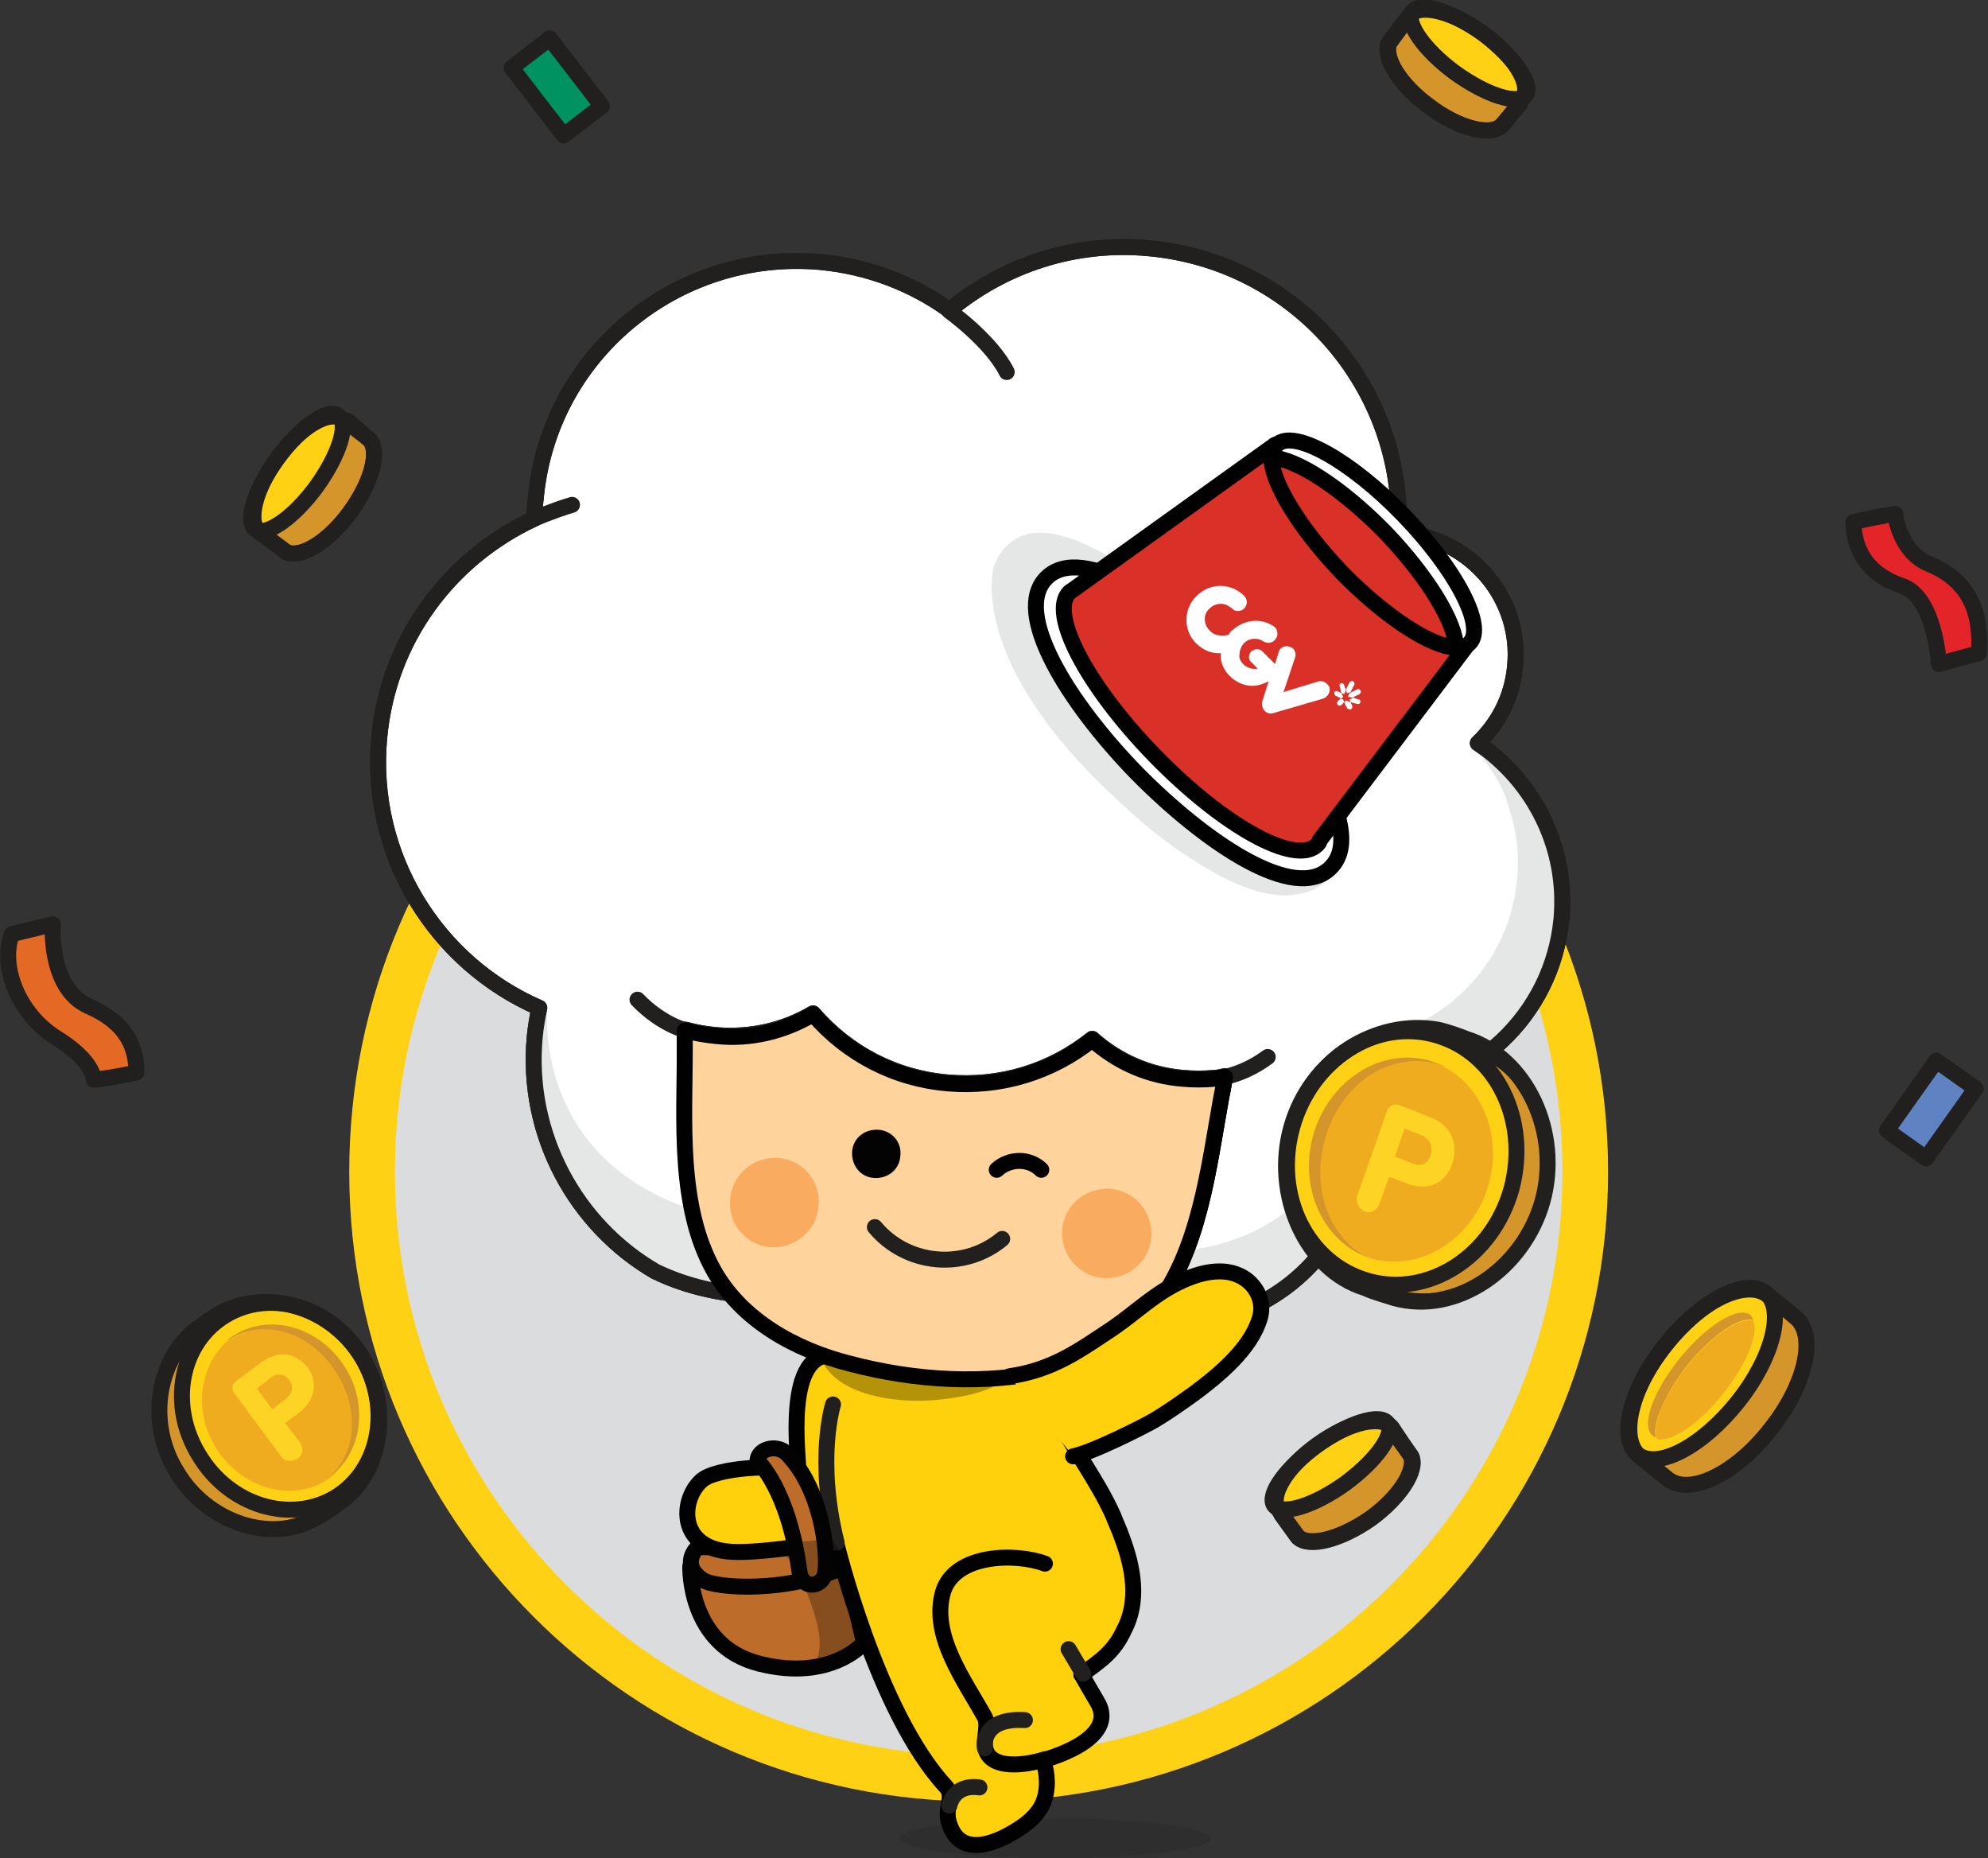 <?xml version="1.0" encoding="utf-8"?>
<!-- Generator: Adobe Illustrator 27.3.1, SVG Export Plug-In . SVG Version: 6.00 Build 0)  -->
<svg version="1.1" id="Layer_1" xmlns="http://www.w3.org/2000/svg" xmlns:xlink="http://www.w3.org/1999/xlink" x="0px" y="0px"
	 viewBox="0 0 218.6 204.3" style="enable-background:new 0 0 218.6 204.3;" xml:space="preserve">
<rect x="0" y="0" width="218.6" height="204.3" fill="#333333" stroke="none"/>
<style type="text/css">
	.st0{fill:#D4952A;}
	.st1{fill:none;stroke:#221F1F;stroke-width:1.754;stroke-linecap:round;stroke-linejoin:round;stroke-miterlimit:10;}
	.st2{fill:#FFD115;}
	.st3{fill:#009361;}
	.st4{fill:#DBDCDD;stroke:#FFD115;stroke-width:5.023;stroke-linecap:round;stroke-linejoin:round;}
	.st5{fill:none;stroke:#030303;stroke-width:1.754;stroke-linecap:round;stroke-linejoin:round;stroke-miterlimit:10;}
	.st6{opacity:0.1;}
	.st7{fill:#010101;}
	.st8{fill:#BD6D29;}
	.st9{fill:#FFD00C;}
	.st10{fill:none;stroke:#010101;stroke-width:1.754;stroke-linecap:round;stroke-linejoin:round;stroke-miterlimit:10;}
	.st11{opacity:0.3;}
	.st12{clip-path:url(#SVGID_00000150821501899518247530000010517827741253813386_);fill:#030303;}
	.st13{fill:#FFFFFF;}
	.st14{fill:#E5E6E6;}
	.st15{fill:#FFD39C;}
	.st16{fill:#030303;}
	.st17{fill:#F9AB60;}
	.st18{fill:#D93027;}
	.st19{clip-path:url(#SVGID_00000142174598608512397460000007222857400938854816_);fill:#030303;}
	.st20{fill:none;stroke:#221F1F;stroke-width:0.876;stroke-miterlimit:10;}
	.st21{fill:none;stroke:#221F1F;stroke-width:1.754;stroke-miterlimit:10;}
	.st22{fill:#F0AC1F;}
	.st23{fill:#FDD424;}
	.st24{fill:#5F83C2;}
	.st25{fill:#E46925;}
	.st26{fill:#E32529;}
</style>
<g>
	<path class="st0" d="M167.1,11.5l-3-2.2c-0.8-1-1.8-2-3.1-2.9c-1.3-0.9-2.5-1.6-3.7-2l-2.8-2.1l-1.8,2.4l0,0
		c-0.7,1.6,1.2,4.6,4.4,7c3.3,2.4,6.7,3.3,8,2.1L167.1,11.5z"/>
	<path class="st1" d="M167.1,11.5l-3-2.2c-0.8-1-1.8-2-3.1-2.9c-1.3-0.9-2.5-1.6-3.7-2l-2.8-2.1l-1.8,2.4l0,0
		c-0.7,1.6,1.2,4.6,4.4,7c3.3,2.4,6.7,3.3,8,2.1L167.1,11.5z"/>
	<path class="st2" d="M167.8,10.4c-0.9,1.2-4.3,0.1-7.8-2.4c-3.4-2.5-5.5-5.5-4.7-6.7c0.8-1.2,4.3-0.1,7.8,2.4
		C166.5,6.3,168.6,9.3,167.8,10.4"/>
	<path class="st1" d="M167.8,10.4c-0.9,1.2-4.3,0.1-7.8-2.4c-3.4-2.5-5.5-5.5-4.7-6.7c0.8-1.2,4.3-0.1,7.8,2.4
		C166.5,6.3,168.6,9.3,167.8,10.4z"/>
	<path class="st1" d="M165.2,13.8c0,0,2.1-2.7,2.2-2.9c1.1-1.5-0.8-4.7-4.3-7.2c-3.4-2.5-7.1-3.4-8.2-1.9c-0.1,0.2-2.1,2.9-2.1,2.9
		l0,0c-0.7,1.6,1.1,4.6,4.4,7C160.5,14.2,164,15,165.2,13.8z"/>
	<rect x="58.6" y="4.9" transform="matrix(0.792 -0.61 0.61 0.792 6.851 39.317)" class="st3" width="5.3" height="9.4"/>
	<rect x="58.6" y="4.9" transform="matrix(0.792 -0.61 0.61 0.792 6.851 39.317)" class="st1" width="5.3" height="9.4"/>
	<g>
		<g id="Group_2-3" transform="translate(22.391)">
			<g id="Rectangle_2-6" transform="translate(-0.077 -0.465)">
				<path class="st4" d="M85.3,62.6L85.3,62.6c36.8,0,66.7,29.9,66.7,66.7l0,0c0,36.8-29.9,66.7-66.7,66.7l0,0
					c-36.8,0-66.7-29.9-66.7-66.7l0,0C18.6,92.5,48.4,62.6,85.3,62.6z"/>
			</g>
		</g>
		<line class="st5" x1="65.6" y1="57.6" x2="65.5" y2="58.8"/>
		<g class="st6">
			<g>
				<path class="st7" d="M133.1,202.1c0,1.2-7.7,2.2-17.1,2.2c-9.4,0-17.1-1-17.1-2.2c0-1.2,7.7-2.2,17.1-2.2
					C125.5,199.9,133.1,200.9,133.1,202.1"/>
			</g>
		</g>
		<path class="st8" d="M93.1,172.3l-17.2-0.1c0,0-0.3,8.7,7.6,10.7c7.9,2,11.5-2.3,11.5-2.3L93.1,172.3z"/>
		<path class="st5" d="M93.1,172.3l-17.2-0.1c0,0-0.3,8.7,7.6,10.7c7.9,2,11.5-2.3,11.5-2.3L93.1,172.3z"/>
		<path class="st8" d="M76.7,170.1c0,0-2,1.9,0.6,3.6c1.3,0.9,9.3,1.5,15.6-1.5c0.9,0-0.4-2.2-0.4-2.2L76.7,170.1z"/>
		<path class="st5" d="M76.7,170.1c0,0-2,1.9,0.6,3.6c1.3,0.9,9.3,1.5,15.6-1.5c0.9,0-0.4-2.2-0.4-2.2L76.7,170.1z"/>
		<path class="st9" d="M123.4,169.1c-0.3-0.9-0.7-1.7-1-2.5c-1.7-3.8-4.3-7.1-6.1-10.8c-0.5-1-0.9-2-1.1-3c-0.1-0.4-0.2-2.8-0.4-3.3
			c-6.9,1.7-14.8,2.8-21.4,0c-7.3-3.2-5.7,9.7-5.6,12.1c-2.3-0.6-9.1-0.3-10.7,1.2c-2.3,2.1-2.6,7.5,3.4,7.8
			c3.4,0.2,11.4-1.2,11.4-1.2s4.5,18.8,12.1,27c1,1.1-0.1,2.2,0.3,3.8c1.2,4.5,5.8,2.2,8.1,0.6c0.9-0.6,1.9-1.6,2.3-2.6
			c0.6-1.5,0.5-3.2,0-4.7c0,0,8.6-2.2,5.9-6.5c-1.3-2.2-1.6-2.8-1.7-2.9c2.1-1.5,3.6-2.5,4.7-4.9C125.3,176,124.6,172.3,123.4,169.1
			"/>
		<path class="st10" d="M123.4,169.1c-0.3-0.9-0.7-1.7-1-2.5c-1.7-3.8-4.3-7.1-6.1-10.8c-0.5-1-0.9-2-1.1-3
			c-0.1-0.4-0.2-2.8-0.4-3.3c-6.9,1.7-14.8,2.8-21.4,0c-7.3-3.2-5.7,9.7-5.6,12.1c-2.3-0.6-9.1-0.3-10.7,1.2
			c-2.3,2.1-2.6,7.5,3.4,7.8c3.4,0.2,11.4-1.2,11.4-1.2s4.5,18.8,12.1,27c1,1.1-0.1,2.2,0.3,3.8c1.2,4.5,5.8,2.2,8.1,0.6
			c0.9-0.6,1.9-1.6,2.3-2.6c0.6-1.5,0.5-3.2,0-4.7c0,0,8.6-2.2,5.9-6.5c-1.3-2.2-1.6-2.8-1.7-2.9c2.1-1.5,3.6-2.5,4.7-4.9
			C125.3,176,124.6,172.3,123.4,169.1z"/>
		<path class="st1" d="M92,169.6c-2.3-9.2-0.4-15.2-0.4-15.2"/>
		<g class="st11">
			<g>
				<defs>
					<rect id="SVGID_1_" x="89.9" y="144.7" width="25.9" height="9.4"/>
				</defs>
				<clipPath id="SVGID_00000031174572042458869470000004939180434073983911_">
					<use xlink:href="#SVGID_1_"  style="overflow:visible;"/>
				</clipPath>
				<path style="clip-path:url(#SVGID_00000031174572042458869470000004939180434073983911_);fill:#030303;" d="M89.9,147.7
					c0.4,5.8,9,6.8,14,6.1c2.3-0.3,3.8-0.6,5.9-1.6c1.8-0.8,5-3.2,5.7-4.9c2.3-5.4-14.2-0.9-14.2-0.9L89.9,147.7z"/>
			</g>
		</g>
		<path class="st13" d="M162.5,81.7c2.3-2.2,3.8-5.1,4.1-8.5c0.7-7.4-4.8-13.9-12.2-14.6c-0.2,0-0.4,0-0.6,0
			c0.7-16-11.3-29.8-27.4-31.3c-8.3-0.8-16.1,1.9-22,6.8c-4-2.9-8.9-4.8-14.2-5.3c-15.8-1.4-29.9,10.2-31.3,26.1
			c-0.1,0.7-0.1,1.4-0.1,2.1c-9.3,4.3-16.1,13.2-17.1,24.1c-1.2,13,6.3,24.8,17.6,29.7c-0.2,1-0.4,2.1-0.5,3.2
			c-1,10.7,4.5,20.7,13.3,25.8c0.1,0,3.1,1.7,8.2,2.4c-0.7-0.8-1.3-1.7-1.8-2.6c-3.9-7.1-3.1-16.5-3.2-24.4c0,0,0-0.8,0-2
			c0,0,0.1,0,0.1,0h0c1.1,0.3,2.2,0.5,3.4,0.6c3.7,0.3,7.4-0.5,10.6-2.4c3.8,4.4,9,7.1,14.8,7.6c5.8,0.5,11.4-1.2,15.9-4.8
			c2.8,2.5,6.3,4,10,4.3c1.1,0.1,2.3,0.1,3.4,0c0,0,0,0,0,0c0,0,0.5,0,1.2-0.2c-0.2,1.3-0.4,2.2-0.4,2.2c-1.4,7.7-2.4,17.1-7.5,23.4
			c-0.6,0.7-1.2,1.3-1.9,1.9c0,0,0,0,0,0l0,0c0,0,24.1,3.5,26.5-25.7c10.5-0.3,19.3-8.4,20.3-19.1C172.4,93.2,168.7,85.9,162.5,81.7
			"/>
		<path class="st1" d="M162.5,81.7c2.3-2.2,3.8-5.1,4.1-8.5c0.7-7.4-4.8-13.9-12.2-14.6c-0.2,0-0.4,0-0.6,0
			c0.7-16-11.3-29.8-27.4-31.3c-8.3-0.8-16.1,1.9-22,6.8c-4-2.9-8.9-4.8-14.2-5.3c-15.8-1.4-29.9,10.2-31.3,26.1
			c-0.1,0.7-0.1,1.4-0.1,2.1c-9.3,4.3-16.1,13.2-17.1,24.1c-1.2,13,6.3,24.8,17.6,29.7c-0.2,1-0.4,2.1-0.5,3.2
			c-1,10.7,4.5,20.7,13.3,25.8c0.1,0,3.1,1.7,8.2,2.4c-0.7-0.8-1.3-1.7-1.8-2.6c-3.9-7.1-3.1-16.5-3.2-24.4c0,0,0-0.8,0-2
			c0,0,0.1,0,0.1,0h0c1.1,0.3,2.2,0.5,3.4,0.6c3.7,0.3,7.4-0.5,10.6-2.4c3.8,4.4,9,7.1,14.8,7.6c5.8,0.5,11.4-1.2,15.9-4.8
			c2.8,2.5,6.3,4,10,4.3c1.1,0.1,2.3,0.1,3.4,0c0,0,0,0,0,0c0,0,0.5,0,1.2-0.2c-0.2,1.3-0.4,2.2-0.4,2.2c-1.4,7.7-2.4,17.1-7.5,23.4
			c-0.6,0.7-1.2,1.3-1.9,1.9c0,0,0,0,0,0l0,0c0,0,24.1,3.5,26.5-25.7c10.5-0.3,19.3-8.4,20.3-19.1C172.4,93.2,168.7,85.9,162.5,81.7
			z"/>
		<path class="st14" d="M163.3,82.3l-1,0.1c0.4,0.5,0.8,1,1.2,1.6c1.3,1.7,2.1,3.4,2.5,5.1c0.8,2.4,1.1,5,0.8,7.7
			c-0.9,9.6-8.7,17-18,17.6c0.8,22.1-18.2,23-18.2,23c-0.9,2.4-2.1,4.7-3.7,6.7c-0.6,0.7-1.2,1.3-1.9,1.9c0,0,0,0,0,0l0,0
			c0,0,24.1,3.5,26.5-25.7c10.5-0.3,19.3-8.4,20.3-19.1C172.4,93.5,169,86.5,163.3,82.3"/>
		<path class="st14" d="M60.2,111c-0.2,1-1.2,2-1.3,3.1c-1,10.7,4.5,20.7,13.3,25.8c0.1,0,3.1,1.7,8.2,2.4c-0.7-0.8-1.3-1.7-1.8-2.6
			c-1.1-2.1-1.9-4.4-2.4-6.7l0,0C58.5,127.2,60.2,111,60.2,111"/>
		<path class="st1" d="M162.5,81.7c2.3-2.2,3.8-5.1,4.1-8.5c0.7-7.4-4.8-13.9-12.2-14.6c-0.2,0-0.4,0-0.6,0
			c0.7-16-11.3-29.8-27.4-31.3c-8.3-0.8-16.1,1.9-22,6.8c-4-2.9-8.9-4.8-14.2-5.3c-15.8-1.4-29.9,10.2-31.3,26.1
			c-0.1,0.7-0.1,1.4-0.1,2.1c-9.3,4.3-16.1,13.2-17.1,24.1c-1.2,13,6.3,24.8,17.6,29.7c-0.2,1-0.4,2.1-0.5,3.2
			c-1,10.7,4.5,20.7,13.3,25.8c0.1,0,3.1,1.7,8.2,2.4c-0.7-0.8-1.3-1.7-1.8-2.6c-3.9-7.1-3.1-16.5-3.2-24.4c0,0,0-0.8,0-2
			c0,0,0.1,0,0.1,0h0c1.1,0.3,2.2,0.5,3.4,0.6c3.7,0.3,7.4-0.5,10.6-2.4c3.8,4.4,9,7.1,14.8,7.6c5.8,0.5,11.4-1.2,15.9-4.8
			c2.8,2.5,6.3,4,10,4.3c1.1,0.1,2.3,0.1,3.4,0c0,0,0,0,0,0c0,0,0.5,0,1.2-0.2c-0.2,1.3-0.4,2.2-0.4,2.2c-1.4,7.7-2.4,17.1-7.5,23.4
			c-0.6,0.7-1.2,1.3-1.9,1.9c0,0,0,0,0,0l0,0c0,0,24.1,3.5,26.5-25.7c10.5-0.3,19.3-8.4,20.3-19.1C172.4,93.2,168.7,85.9,162.5,81.7
			z"/>
		<path class="st1" d="M104.4,34.2c0,0,4.6,3.3,6.3,6.7"/>
		<path class="st1" d="M70.1,109.9c2.7,2.8,5.4,3.4,5.4,3.4"/>
		<path class="st1" d="M139.4,116.2c-3.1,2.3-6,2.4-6,2.4"/>
		<path class="st15" d="M133.5,118.6c-1.1,0.1-2.3,0.1-3.4,0c-3.8-0.3-7.2-1.8-10-4.3c-4.5,3.6-10.1,5.3-15.9,4.8
			c-5.8-0.5-11-3.2-14.8-7.6c-3.2,1.9-6.9,2.8-10.6,2.4c-1.1-0.1-2.3-0.3-3.4-0.6l0,0c0,0,0,0-0.1,0c0,1.2,0,2,0,2
			c0,7.8-0.8,17.3,3.2,24.4c3.1,5.5,9,8.7,14.9,10.2c7.2,1.9,15,2.4,22.3,0.7c4.2-1,8.3-3.2,11.1-6.6c5.1-6.3,6.1-15.7,7.5-23.4
			c0,0,0.2-0.9,0.4-2.2C134,118.5,133.6,118.6,133.5,118.6C133.5,118.6,133.5,118.6,133.5,118.6"/>
		<path class="st10" d="M133.5,118.6c-1.1,0.1-2.3,0.1-3.4,0c-3.8-0.3-7.2-1.8-10-4.3c-4.5,3.6-10.1,5.3-15.9,4.8
			c-5.8-0.5-11-3.2-14.8-7.6c-3.2,1.9-6.9,2.8-10.6,2.4c-1.1-0.1-2.3-0.3-3.4-0.6l0,0c0,0,0,0-0.1,0c0,1.2,0,2,0,2
			c0,7.8-0.8,17.3,3.2,24.4c3.1,5.5,9,8.7,14.9,10.2c7.2,1.9,15,2.4,22.3,0.7c4.2-1,8.3-3.2,11.1-6.6c5.1-6.3,6.1-15.7,7.5-23.4
			c0,0,0.2-0.9,0.4-2.2C134,118.5,133.6,118.6,133.5,118.6C133.5,118.6,133.5,118.6,133.5,118.6z"/>
		<path class="st1" d="M110.2,136.2c-4.2,3.5-10.5,2.9-14-1.3"/>
		<path class="st16" d="M99,127.1c-0.1,1.5-1.4,2.5-2.9,2.4c-1.5-0.1-2.5-1.4-2.4-2.9c0.1-1.5,1.4-2.5,2.9-2.4
			C98.1,124.3,99.2,125.6,99,127.1"/>
		<path class="st17" d="M90,132.6c-0.2,2.7-2.6,4.7-5.3,4.5c-2.7-0.2-4.7-2.6-4.4-5.3c0.2-2.7,2.6-4.7,5.3-4.5
			C88.3,127.5,90.3,129.9,90,132.6"/>
		<path class="st17" d="M126.6,136c-0.2,2.7-2.6,4.7-5.3,4.5c-2.7-0.2-4.7-2.6-4.5-5.3c0.2-2.7,2.6-4.7,5.3-4.5
			C124.8,130.9,126.8,133.3,126.6,136"/>
		<path class="st9" d="M111,151.3c4.9-0.7,7.9-3,11.4-5.3c2.6-1.8,4.7-3.9,7.6-5.2c2.2-1,5.1-1.7,7.2,0c1.3,1.1,1.8,2.7,1.3,4.2
			c-1,3.3-4.5,6.2-7.2,8.2c-1.4,1-2.8,2-4.3,2.9c-1,0.6-6.9,3.6-9,4"/>
		<path class="st10" d="M111,151.3c4.9-0.7,7.9-3,11.4-5.3c2.6-1.8,4.7-3.9,7.6-5.2c2.2-1,5.1-1.7,7.2,0c1.3,1.1,1.8,2.7,1.3,4.2
			c-1,3.3-4.5,6.2-7.2,8.2c-1.4,1-2.8,2-4.3,2.9c-1,0.6-6.9,3.6-9,4"/>
		<path class="st1" d="M58.8,57c0,0,1.8-0.8,4.1-1.5"/>
		<path class="st9" d="M114.9,171.9c-3.2-1.2-9.9-1.1-11.2,3.1c-1.4,4.8,2.4,9.8,4.6,13.8c0.4,0.8-0.1,2.3,0,3.1
			c0.3,2.9,4.8,2.1,6.6,1.5"/>
		<path class="st10" d="M114.9,171.9c-3.2-1.2-9.9-1.1-11.2,3.1c-1.4,4.8,2.4,9.8,4.6,13.8c0.4,0.8-0.1,2.3,0,3.1
			c0.3,2.9,4.8,2.1,6.6,1.5"/>
		<line class="st2" x1="119.1" y1="184" x2="117.5" y2="181.3"/>
		<line class="st1" x1="119.1" y1="184" x2="117.5" y2="181.3"/>
		<path class="st2" d="M104.4,198.5c0,0,0.4-2.4,3.3-2"/>
		<path class="st1" d="M104.4,198.5c0,0,0.4-2.4,3.3-2"/>
		<path class="st1" d="M108.3,192.2c0,0-0.6-3.4,4.4-3.1"/>
		<path class="st10" d="M109.6,128.6c1.4-1.3,3.6-1.3,4.9,0"/>
		<path class="st8" d="M83.3,160.6c0,0,3.4,3.1,4.6,12.1c0.2,2,2.3,1.9,2.8,0.4c0.4-1.4,0-8.7-3.9-13
			C85.7,158.6,83.3,159.2,83.3,160.6"/>
		<path class="st5" d="M83.3,160.6c0,0,3.4,3.1,4.6,12.1c0.2,2,2.3,1.9,2.8,0.4c0.4-1.4,0-8.7-3.9-13
			C85.7,158.6,83.3,159.2,83.3,160.6z"/>
		<line class="st5" x1="147.3" y1="71.4" x2="147.3" y2="73.5"/>
		<path class="st14" d="M147.5,94.7c0.1-0.1,1.3-2.3-0.5-6.4c-0.2-0.4-0.7-0.6-1.1-0.4c-0.1,0-0.2,0.1-0.2,0.2L121.4,62
			c0,0,0.1-0.1,0.1-0.1c0.2-0.4,1.2-0.2,0.8-0.5c-0.2-0.1-5.9-3.8-9.6-2.6c-1.5,0.5-2.7,1.6-3.4,3.4c-0.1,0.4-3.1,10.8,14.4,26.5
			c0.3,0.3,4.2,4,8.9,6.7c3.3,2,7.1,3.5,10.1,2.9C144.9,98,146.5,96.7,147.5,94.7"/>
		<path class="st13" d="M125,85c-7.5-7.7-13.8-17.7-9.9-21.5c3.9-3.8,13.8,2.7,21.3,10.4c7.5,7.7,13.8,17.7,9.9,21.5
			C142.4,99.3,132.6,92.7,125,85 M133.8,76.5c-8.5-8.7-15.2-11.2-16.1-10.3c-0.9,0.9,1.5,7.7,9.9,16.4c8.5,8.7,15.2,11.2,16.1,10.3
			C144.7,91.9,142.3,85.1,133.8,76.5"/>
		<path class="st10" d="M125,85c-7.5-7.7-13.8-17.7-9.9-21.5c3.9-3.8,13.8,2.7,21.3,10.4c7.5,7.7,13.8,17.7,9.9,21.5
			C142.4,99.3,132.6,92.7,125,85z M133.8,76.5c-8.5-8.7-15.2-11.2-16.1-10.3c-0.9,0.9,1.5,7.7,9.9,16.4c8.5,8.7,15.2,11.2,16.1,10.3
			C144.7,91.9,142.3,85.1,133.8,76.5z"/>
		<path class="st18" d="M145.1,92.4l16.4-21.7l-15-17l-6.3-4.8l-22.3,16c-0.1,0.1-0.2,0.1-0.3,0.2c-2.3,2.3,1.9,10.3,9.4,18
			c7.5,7.7,15.4,12.1,17.8,9.8C145,92.7,145.1,92.6,145.1,92.4"/>
		<path class="st10" d="M145.1,92.4l16.4-21.7l-15-17l-6.3-4.8l-22.3,16c-0.1,0.1-0.2,0.1-0.3,0.2c-2.3,2.3,1.9,10.3,9.4,18
			c7.5,7.7,15.4,12.1,17.8,9.8C145,92.7,145.1,92.6,145.1,92.4z"/>
		<path class="st13" d="M161.6,70.7c-1.8,1.8-8.1-1.7-13.9-7.7c-5.9-6-9.2-12.4-7.3-14.1c1.8-1.8,8.1,1.7,13.9,7.7
			C160.1,62.6,163.4,68.9,161.6,70.7"/>
		<path class="st10" d="M161.6,70.7c-1.8,1.8-8.1-1.7-13.9-7.7c-5.9-6-9.2-12.4-7.3-14.1c1.8-1.8,8.1,1.7,13.9,7.7
			C160.1,62.6,163.4,68.9,161.6,70.7z"/>
		<path class="st18" d="M139.8,50.3c0,2.7,3.1,7.8,7.8,12.7c4.8,4.9,9.8,8.1,12.5,8.2c0-2.7-3.1-7.8-7.8-12.7
			C147.5,53.6,142.5,50.4,139.8,50.3"/>
		<path class="st10" d="M139.8,50.3c0,2.7,3.1,7.8,7.8,12.7c4.8,4.9,9.8,8.1,12.5,8.2c0-2.7-3.1-7.8-7.8-12.7
			C147.5,53.6,142.5,50.4,139.8,50.3z"/>
		<path class="st13" d="M148.5,76.1l0.4-0.8c0.1-0.1,0-0.3-0.1-0.4c-0.1-0.1-0.3,0-0.4,0.1l-0.4,0.8l0.1,0.4L148.5,76.1z"/>
		<path class="st13" d="M148.7,76.7l0.8-0.4c0.1-0.1,0.2-0.2,0.1-0.4c-0.1-0.1-0.2-0.2-0.4-0.1l-0.8,0.4l-0.2,0.4L148.7,76.7z"/>
		<path class="st13" d="M149.6,77.2c0-0.1,0-0.3-0.2-0.3l-0.6-0.2l-0.4,0.2l0.1,0.3l0.8,0.2C149.4,77.4,149.5,77.4,149.6,77.2"/>
		<path class="st13" d="M147.8,77.2l0.3,0.6c0,0,0,0.1,0.1,0.1c0.1,0.1,0.2,0.1,0.3,0.1c0.2-0.1,0.2-0.2,0.2-0.4l-0.2-0.4L148,77
			L147.8,77.2z"/>
		<path class="st13" d="M147.4,76.8l-0.3,0.3c-0.1,0.1-0.1,0.3,0,0.4c0.1,0.1,0.3,0.1,0.4,0l0.3-0.3l-0.1-0.3L147.4,76.8z"/>
		<path class="st13" d="M147.5,76.2l-0.4-0.2c-0.1-0.1-0.3,0-0.4,0.1c0,0.1,0,0.2,0.1,0.3c0,0,0,0.1,0.1,0.1l0.6,0.3l0.2-0.2
			L147.5,76.2z"/>
		<path class="st13" d="M148,75.9l-0.2-0.6c0-0.1-0.2-0.2-0.3-0.2c-0.2,0-0.2,0.2-0.2,0.3l0.2,0.8l0.3,0.1L148,75.9z"/>
		<path class="st13" d="M135.2,74.3c0.7,0.7,1.6,1.1,2.5,1.1c0.6,0,1.2-0.2,1.8-0.5l-0.7,2.2c-0.1,0.3,0,0.7,0.2,1
			c0.3,0.3,0.6,0.4,1,0.3l5.5-1.6c0.5-0.2,0.8-0.7,0.7-1.2c-0.2-0.5-0.7-0.8-1.2-0.7l-3.6,1.1l-0.3,0.1l0.1-0.2l1.2-3.6
			c0.2-0.5-0.1-1.1-0.6-1.2c-0.5-0.2-1.1,0.1-1.2,0.6l-0.4,1.3l-1.4-1.4c-0.3-0.3-0.8-0.3-1.2,0c-0.3,0.3-0.4,0.9,0,1.2l0.7,0.7
			c-0.5,0.1-1.1,0-1.6-0.5c-0.3-0.3-0.5-0.7-0.4-1.1c0-0.4,0.2-0.9,0.5-1.2c0.6-0.6,1.5-0.6,2.1-0.2c0.5,0.3,1.1,0.2,1.4-0.3
			c0.2-0.3,0.2-0.6,0.1-0.9c-0.1-0.4-0.6-0.6-0.6-0.6c-1.4-0.8-3.1-0.5-4.3,0.6c-0.2,0.1-0.3,0.3-0.4,0.5c-0.6,0.1-1.5,0.2-2.1-0.5
			c-0.7-0.7-0.7-1.8,0-2.4c0.6-0.6,1.5-0.7,2.2-0.2c0,0,0.2,0.1,0.4,0.3c0.2,0.2,0.8,0.3,1.2-0.1c0.4-0.4,0.4-1,0-1.4
			c-1.4-1.4-3.7-1.5-5.2,0c-1.5,1.4-1.5,3.8-0.1,5.2c0.8,0.8,1.8,1.2,2.8,1.1C134.2,71.6,134,73.1,135.2,74.3"/>
		<g class="st11">
			<g>
				<defs>
					<rect id="SVGID_00000095302215871833507990000001793706417611284398_" x="85.1" y="169.2" width="9.7" height="13.5"/>
				</defs>
				<clipPath id="SVGID_00000001665809613554672380000017140306389229670296_">
					<use xlink:href="#SVGID_00000095302215871833507990000001793706417611284398_"  style="overflow:visible;"/>
				</clipPath>
				<path style="clip-path:url(#SVGID_00000001665809613554672380000017140306389229670296_);fill:#030303;" d="M85.1,169.7
					c2.2,1.8,3.6,4.9,4.5,7.9c1.9,6.2-2.2,5.4,2.2,4.8c6.8-0.9-0.2-13.2-0.2-13.2L85.1,169.7z"/>
			</g>
		</g>
		<path class="st0" d="M153,157.1l-2.5,2.5c-1.2,0.4-2.5,1.1-3.7,2c-1.3,0.9-2.3,1.9-3.1,2.9l-2.8,2l1.8,2.5l0,0
			c1.2,1.2,4.7,0.3,8-2c3.3-2.4,5.2-5.4,4.5-6.9L153,157.1z"/>
		<path class="st1" d="M153,157.1l-2.5,2.5c-1.2,0.4-2.5,1.1-3.7,2c-1.3,0.9-2.3,1.9-3.1,2.9l-2.8,2l1.8,2.5l0,0
			c1.2,1.2,4.7,0.3,8-2c3.3-2.4,5.2-5.4,4.5-6.9L153,157.1z"/>
		<path class="st2" d="M152.6,156.5c0.8,1.2-1.3,4.1-4.7,6.6c-3.5,2.5-6.9,3.5-7.8,2.4c-0.8-1.2,1.3-4.1,4.7-6.6
			C148.3,156.4,151.8,155.3,152.6,156.5"/>
		<path class="st1" d="M152.6,156.5c0.8,1.2-1.3,4.1-4.7,6.6c-3.5,2.5-6.9,3.5-7.8,2.4c-0.8-1.2,1.3-4.1,4.7-6.6
			C148.3,156.4,151.8,155.3,152.6,156.5z"/>
		<path class="st0" d="M169.6,132.1c-2.1,7.5-9.3,12-16.1,10.1c-1.5-0.4-4.7-2-4.7-2l9.2-26.1c0,0,2,0.7,3.1,1
			C167.9,117,171.7,124.6,169.6,132.1"/>
		<path class="st20" d="M169.6,132.1c-2.1,7.5-9.3,12-16.1,10.1c-1.5-0.4-4.7-2-4.7-2l9.2-26.1c0,0,2,0.7,3.1,1
			C167.9,117,171.7,124.6,169.6,132.1z"/>
		<path class="st2" d="M166.2,130.7c-2.1,7.5-9.2,12-15.8,10.1c-6.7-1.9-10.4-9.4-8.3-16.9c2.1-7.5,9.2-12,15.8-10.1
			C164.6,115.7,168.2,123.2,166.2,130.7"/>
		<path class="st21" d="M166.2,130.7c-2.1,7.5-9.2,12-15.8,10.1c-6.7-1.9-10.4-9.4-8.3-16.9c2.1-7.5,9.2-12,15.8-10.1
			C164.6,115.7,168.2,123.2,166.2,130.7z"/>
		<path class="st22" d="M163.7,130.2c1.5-5.3-0.7-10.7-4.9-12.9c-0.2-0.1-0.5-0.2-0.8-0.3c-5.4-1.5-11.1,2.2-12.8,8.2
			c-1.5,5.3,0.7,10.7,4.9,12.9c0.2,0.1,0.5,0.2,0.8,0.3C156.3,139.8,162,136.2,163.7,130.2"/>
		<path class="st0" d="M145.7,125.2c1.7-6,7-9.7,12.4-8.2c0.3,0.1,0.5,0.2,0.8,0.3c-0.5-0.3-1.1-0.5-1.7-0.7
			c-5.4-1.5-11.1,2.2-12.8,8.2c-1.6,5.7,1,11.5,5.9,13.4C146,135.9,144.2,130.5,145.7,125.2"/>
		<path class="st23" d="M149.3,131.3l3.2-9.1c0.2-0.7,0.8-0.9,1.4-0.7l3.3,1.3c2.4,0.9,3.2,2.9,2.5,5.1c-0.7,2.2-2.7,3.1-5,2.2
			l-1.9-0.7c-0.1,0-0.1,0-0.1,0.1l-1,2.8c-0.3,0.8-0.9,1.1-1.6,0.9C149.3,132.8,149,132.1,149.3,131.3 M157.3,127
			c0.3-0.9,0-1.8-1-2.2l-1.8-0.7c-0.1,0-0.1,0-0.1,0.1l-1,2.9c0,0.1,0,0.1,0.1,0.1l1.8,0.7C156.2,128.3,157,128,157.3,127"/>
		<path class="st1" d="M161.2,114.2c-0.2-0.1-2.1-0.8-3.1-1c-6.8-1.2-14,3.3-16.1,10.7c-2.1,7.4,1.6,15.7,8.1,17.7
			c1.1,0.5,2.3,0.8,3.2,1.1c6.8,1.9,14.2-3.2,16.3-10.6C171.7,124.6,167.9,116.3,161.2,114.2z"/>
		<path class="st1" d="M155.1,160c0,0-1.9-2.8-2-3c-1.1-1.5-4.7-0.7-8.2,1.8c-3.5,2.5-5.4,5.7-4.3,7.2c0.1,0.2,2.1,2.9,2.1,2.9l0,0
			c1.2,1.2,4.7,0.3,8-2C153.9,164.6,155.8,161.6,155.1,160z"/>
		<path class="st0" d="M38.3,46.3l-2.2,3c-1,0.8-2,1.8-2.9,3.1c-0.9,1.3-1.6,2.5-2,3.7l-2.1,2.8l2.4,1.8l0,0c1.6,0.7,4.6-1.1,7-4.4
			c2.4-3.3,3.3-6.7,2.1-8L38.3,46.3z"/>
		<path class="st1" d="M38.3,46.3l-2.2,3c-1,0.8-2,1.8-2.9,3.1c-0.9,1.3-1.6,2.5-2,3.7l-2.1,2.8l2.4,1.8l0,0c1.6,0.7,4.6-1.1,7-4.4
			c2.4-3.3,3.3-6.7,2.1-8L38.3,46.3z"/>
		<path class="st2" d="M37.2,45.7c1.2,0.9,0.1,4.3-2.4,7.8c-2.5,3.4-5.5,5.5-6.7,4.7c-1.2-0.9-0.1-4.3,2.4-7.8
			C33.1,46.9,36,44.8,37.2,45.7"/>
		<path class="st1" d="M37.2,45.7c1.2,0.9,0.1,4.3-2.4,7.8c-2.5,3.4-5.5,5.5-6.7,4.7c-1.2-0.9-0.1-4.3,2.4-7.8
			C33.1,46.9,36,44.8,37.2,45.7z"/>
		<path class="st1" d="M40.6,48.3c0,0-2.7-2.1-2.9-2.2c-1.5-1.1-4.7,0.8-7.2,4.3c-2.5,3.4-3.4,7.1-1.9,8.2c0.2,0.1,2.9,2.1,2.9,2.1
			l0,0c1.6,0.7,4.6-1.1,7-4.4C40.9,53,41.8,49.5,40.6,48.3z"/>
		<path class="st0" d="M19.4,161.9c3.3,5.5,10.1,7.5,15.2,4.5c1.1-0.7,3.3-2.6,3.3-2.6l-13.1-18.9c0,0-1.5,1-2.3,1.5
			C17.4,149.5,16,156.4,19.4,161.9"/>
		<path class="st20" d="M19.4,161.9c3.3,5.5,10.1,7.5,15.2,4.5c1.1-0.7,3.3-2.6,3.3-2.6l-13.1-18.9c0,0-1.5,1-2.3,1.5
			C17.4,149.5,16,156.4,19.4,161.9z"/>
		<path class="st2" d="M21.9,160c3.3,5.5,10,7.6,15,4.6c4.9-3,6.2-9.9,2.9-15.4c-3.3-5.5-10-7.6-15-4.6
			C19.8,147.6,18.5,154.5,21.9,160"/>
		<path class="st21" d="M21.9,160c3.3,5.5,10,7.6,15,4.6c4.9-3,6.2-9.9,2.9-15.4c-3.3-5.5-10-7.6-15-4.6
			C19.8,147.6,18.5,154.5,21.9,160z"/>
		<path class="st22" d="M23.7,159.1c-2.4-3.9-1.8-8.7,1.1-11.5c0.2-0.1,0.4-0.3,0.6-0.4c4-2.4,9.4-0.7,12.1,3.7
			c2.4,3.9,1.8,8.7-1.1,11.5c-0.2,0.1-0.4,0.3-0.6,0.4C31.8,165.2,26.4,163.5,23.7,159.1"/>
		<path class="st0" d="M37.1,151.1c-2.7-4.5-7.8-6.3-11.8-3.9c-0.2,0.1-0.4,0.2-0.6,0.4c0.4-0.4,0.8-0.7,1.2-0.9
			c4-2.4,9.4-0.7,12.1,3.7c2.6,4.2,1.7,9.5-1.8,12C39.2,159.7,39.5,155,37.1,151.1"/>
		<path class="st1" d="M22.2,145.7c0.1-0.1,1.5-1.1,2.3-1.5c5.2-2.5,11.9-0.5,15.3,5c3.3,5.4,2.2,12.9-2.5,16
			c-0.7,0.6-1.7,1.2-2.4,1.6c-5,3-12.1,0.6-15.4-4.9C16,156.4,17.3,148.9,22.2,145.7z"/>
		<path class="st23" d="M30.9,160.1l-5.1-6.9c-0.4-0.5-0.3-1,0.2-1.4l2.7-2c1.9-1.4,3.8-1.1,5.1,0.5c1.2,1.6,0.9,3.6-0.9,5l-1.5,1.1
			c-0.1,0-0.1,0.1,0,0.1l1.6,2.1c0.4,0.6,0.3,1.3-0.2,1.7C32,160.8,31.3,160.7,30.9,160.1 M31.8,151.7c-0.5-0.7-1.3-0.8-2.1-0.2
			l-1.4,1.1c-0.1,0-0.1,0.1,0,0.1l1.6,2.2c0,0,0.1,0.1,0.1,0l1.4-1.1C32.2,153.2,32.3,152.4,31.8,151.7"/>
		
			<rect x="207.5" y="119.4" transform="matrix(0.579 -0.816 0.816 0.579 -10.099 224.462)" class="st24" width="9.4" height="5.3"/>
		
			<rect x="207.5" y="119.4" transform="matrix(0.579 -0.816 0.816 0.579 -10.099 224.462)" class="st1" width="9.4" height="5.3"/>
		<path class="st25" d="M1.3,102.7l4.5-1.1c0,0-0.5,7,3.9,9c3.2,1.4,5.3,3.5,5.3,7.3c-2.6,0.6-4.7,0.8-4.7,0.8s0.1-2-4.1-4.6
			C1.9,111.4,0,106.1,1.3,102.7"/>
		<path class="st1" d="M1.3,102.7l4.5-1.1c0,0-0.5,7,3.9,9c3.2,1.4,5.3,3.5,5.3,7.3c-2.6,0.6-4.7,0.8-4.7,0.8s0.1-2-4.1-4.6
			C1.9,111.4,0,106.1,1.3,102.7z"/>
		<path class="st26" d="M217.6,71.8l-4.4,1.2c0,0-0.4-7.4-4.1-8.6c-3.2-1.1-5.2-3.3-5.3-7c2.5-0.6,4.6-0.9,4.6-0.9s0.4,4.1,3.7,5.5
			C216.8,63.9,217.9,67.7,217.6,71.8"/>
		<path class="st1" d="M217.6,71.8l-4.4,1.2c0,0-0.4-7.4-4.1-8.6c-3.2-1.1-5.2-3.3-5.3-7c2.5-0.6,4.6-0.9,4.6-0.9s0.4,4.1,3.7,5.5
			C216.8,63.9,217.9,67.7,217.6,71.8z"/>
		<path class="st0" d="M197.4,144.8c-0.3-0.2-3.4-2.7-3.4-2.7l-2.2,3.2c-1.9,1-3.9,2.8-5.6,5c-1.9,2.4-3.2,5-3.7,7.3l-2,2.6l3,2.4
			c2.4,1.9,7.5-0.6,11.3-5.5C198.6,152.2,199.8,146.7,197.4,144.8"/>
		<path class="st20" d="M197.4,144.8c-0.3-0.2-3.4-2.7-3.4-2.7l-2.2,3.2c-1.9,1-3.9,2.8-5.6,5c-1.9,2.4-3.2,5-3.7,7.3l-2,2.6l3,2.4
			c2.4,1.9,7.5-0.6,11.3-5.5C198.6,152.2,199.8,146.7,197.4,144.8z"/>
		<path class="st2" d="M183.1,147.9c-3.9,4.9-5.2,10.3-3,12c2.2,1.7,7.1-0.9,11-5.8c3.9-4.9,5.2-10.3,3-12
			C191.9,140.4,187,143,183.1,147.9"/>
		<path class="st21" d="M183.1,147.9c-3.9,4.9-5.2,10.3-3,12c2.2,1.7,7.1-0.9,11-5.8c3.9-4.9,5.2-10.3,3-12
			C191.9,140.4,187,143,183.1,147.9z"/>
		<path class="st0" d="M185.6,150c2.7-3.3,5.7-5.3,7.2-4.9c-0.1-0.2-0.2-0.4-0.3-0.5c-1.3-1.1-4.7,1-7.7,4.6c-3,3.7-4.4,7.5-3.1,8.6
			c0.1,0.1,0.3,0.2,0.4,0.2C181.6,156.7,183,153.3,185.6,150"/>
		<path class="st22" d="M189.4,153.3c2.6-3.2,4-6.6,3.4-8.1c-1.5-0.4-4.6,1.6-7.2,4.9c-2.6,3.2-4,6.6-3.4,8.1
			C183.7,158.6,186.8,156.6,189.4,153.3"/>
		<path class="st1" d="M197.4,144.8c-0.2-0.2-2.8-2.3-3-2.4c-2.4-1.9-7.5,0.6-11.3,5.5c-3.9,4.9-5.1,10.4-2.7,12.3l3,2.4
			c2.4,1.9,7.5-0.6,11.3-5.5C198.6,152.2,199.8,146.7,197.4,144.8z"/>
	</g>
</g>
</svg>
